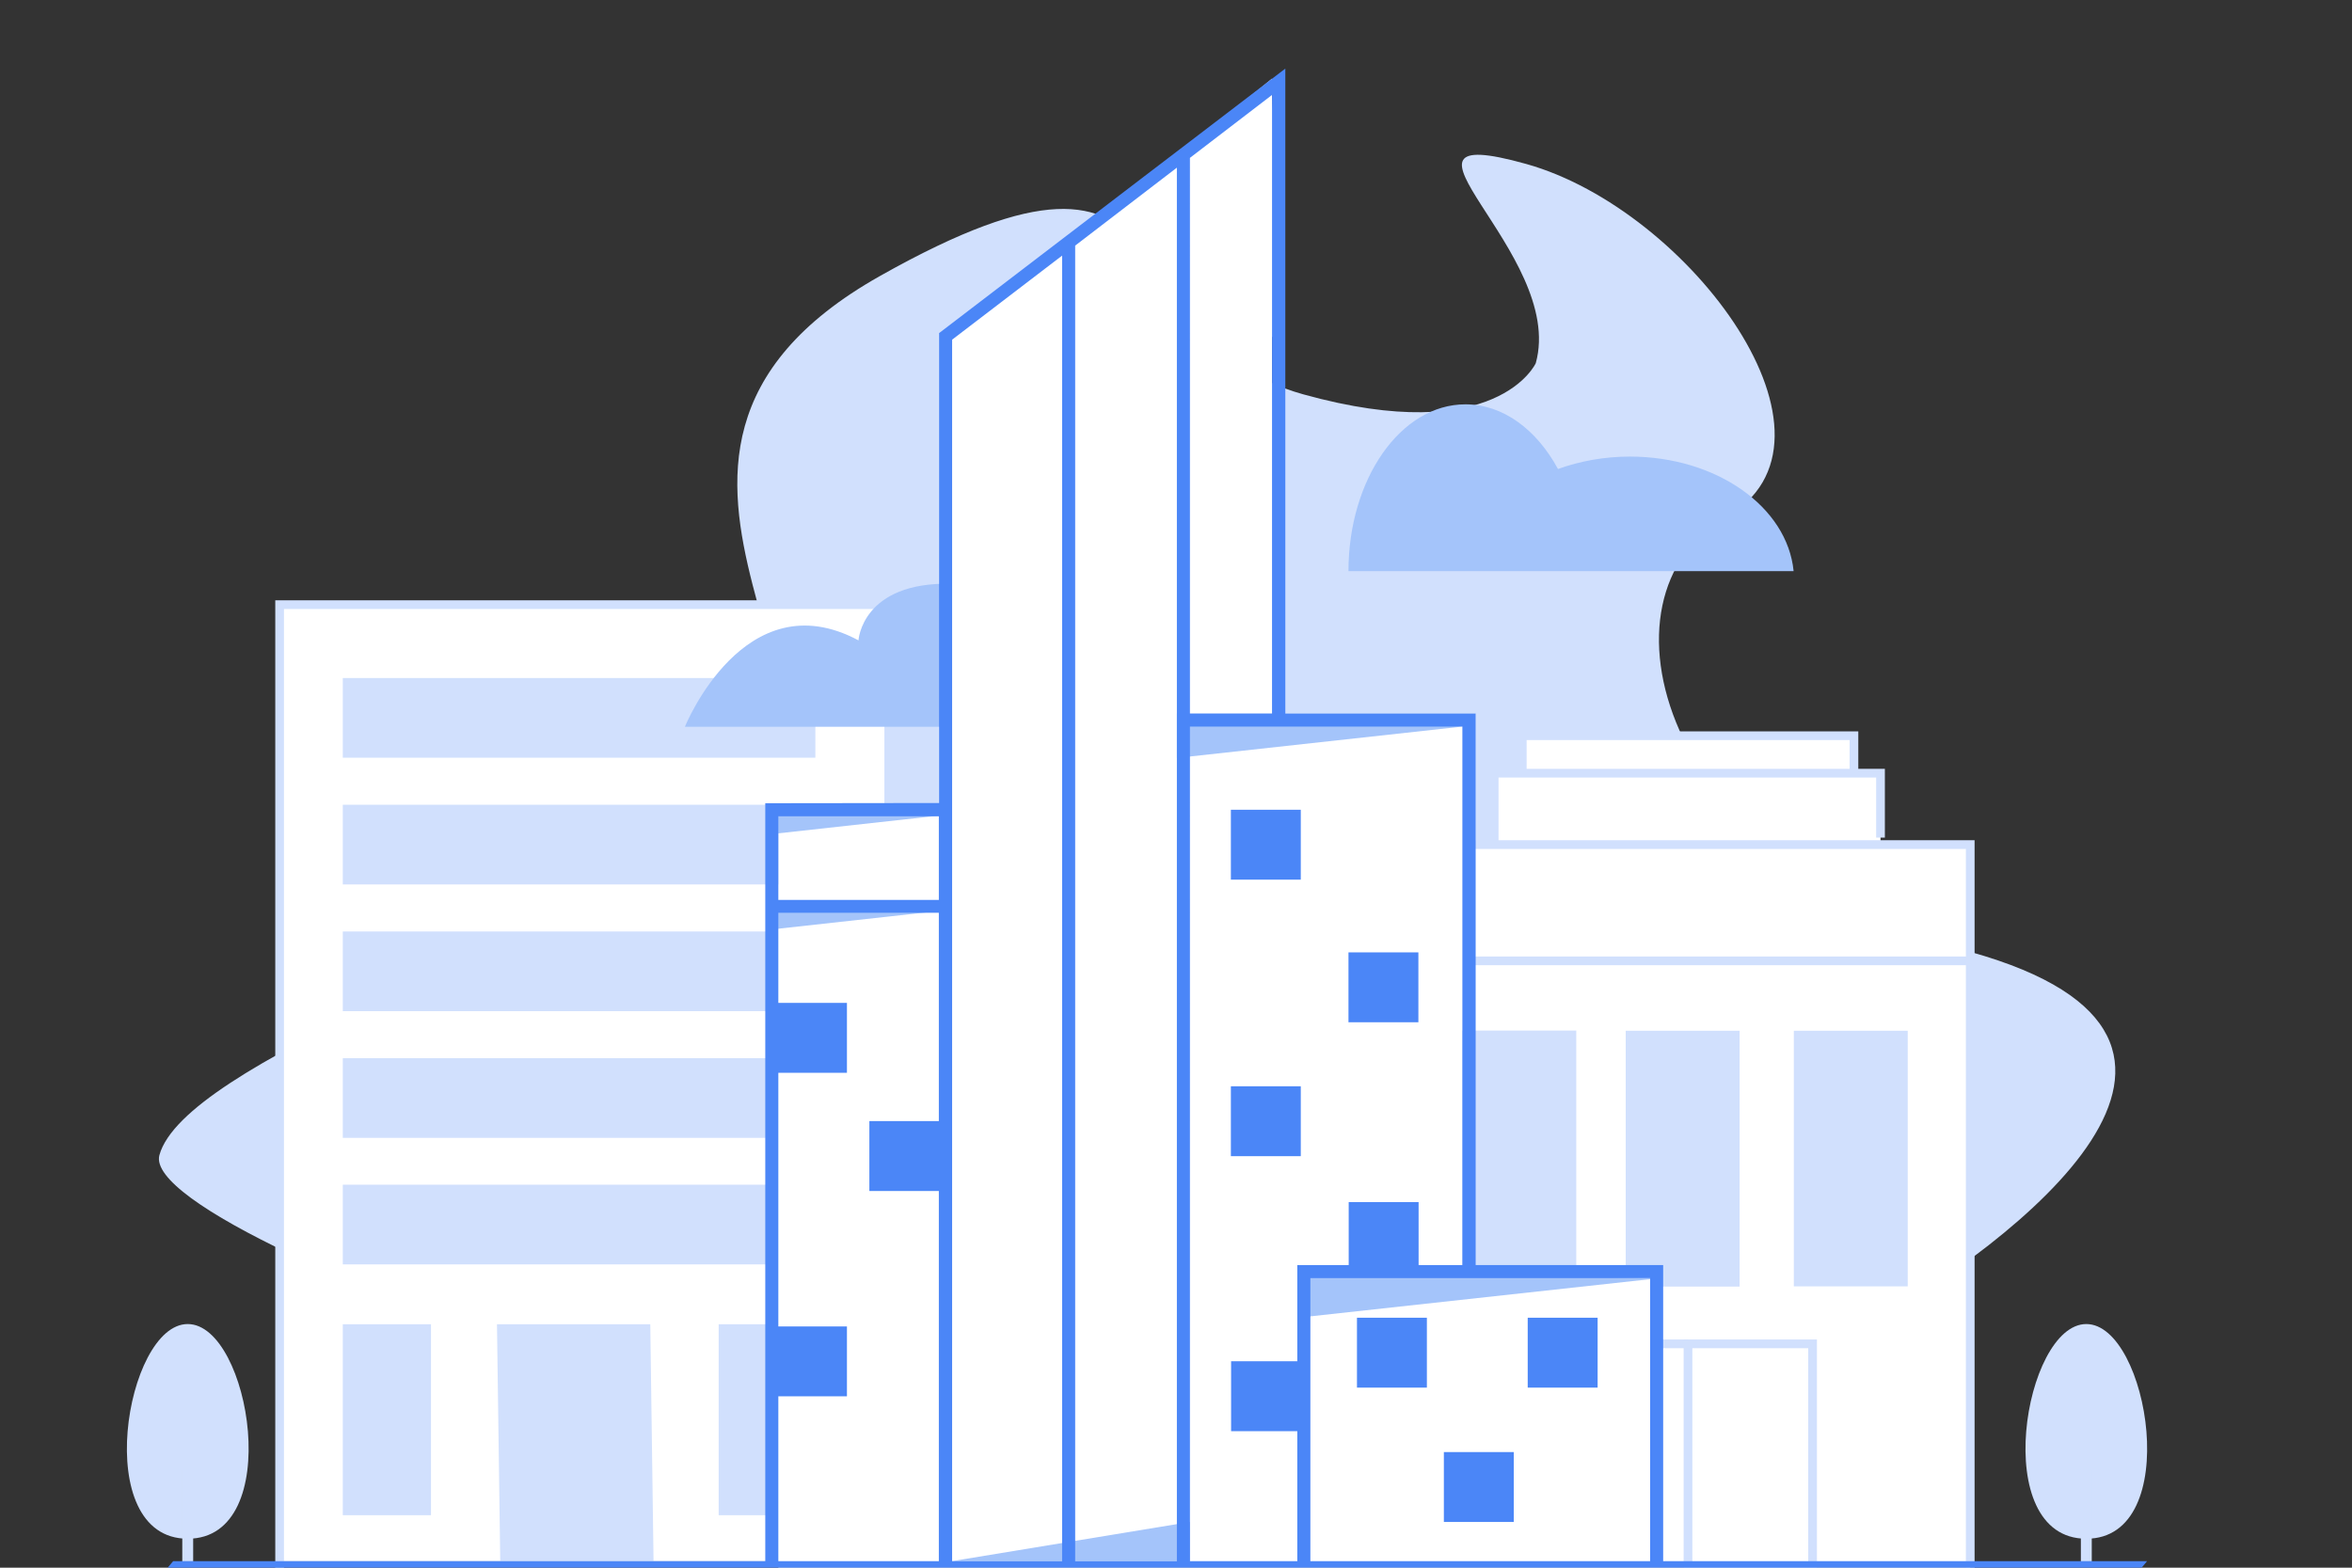 <?xml version="1.0" encoding="utf-8"?>
<!-- Generator: Adobe Illustrator 23.0.1, SVG Export Plug-In . SVG Version: 6.00 Build 0)  -->
<svg version="1.1" id="Layer_1" xmlns="http://www.w3.org/2000/svg" xmlns:xlink="http://www.w3.org/1999/xlink" x="0px" y="0px"
	 viewBox="0 0 1080 720" style="enable-background:new 0 0 1080 720;" xml:space="preserve">
<rect x="0" y="0" width="1080" height="720" fill="#333333" stroke="none"/>
<style type="text/css">
	.st0{fill:#D1E0FD;}
	.st1{fill:#FFFFFF;}
	.st2{fill:none;stroke:#D1E0FD;stroke-width:4;stroke-miterlimit:10;}
	.st3{fill:none;stroke:#D1E0FD;stroke-width:5;stroke-miterlimit:10;}
	.st4{fill:#A4C4FA;}
	.st5{fill:#4B86F7;}
</style>
<g id="Layer_7">
	<path class="st0" d="M705.2,166.8c0,0-17.6,39.1-106.8,14.3S554.4,42,404,126.8s18.4,206.7-71.9,257.6S84.7,489,73.2,530.5
		s415.9,186.1,434.1,121.1c18.1-65,77.2-43.5,165.9-93.5c88.7-50,115.7,89.5,183.6,51.2s191.7-132,48-172.1S729.9,272.9,792.3,237.7
		S775.9,96.3,700.8,75.3S719.3,116,705.2,166.8z"/>
</g>
<g id="Layer_6">
	<g id="Layer_5">
		<polygon class="st1" points="863.5,387.9 863.5,355.1 851.3,355.1 851.3,337.9 699,337.9 699,355.1 686.1,355.1 686.1,387.9 
			677.5,387.9 677.5,327.7 584.1,327.7 584.1,154.8 590.1,153.1 584.1,43.6 584.1,36.1 440.7,153.1 431.1,153.1 431.1,327.7 
			431.1,348.1 431.1,374.9 407.1,374.9 407.1,276.7 128.4,276.7 128.4,717.1 357.4,717.1 357.4,723 671.5,723 904.7,723 
			904.7,387.9 		"/>
	</g>
	<g id="Layer_4">
		<polyline class="st2" points="408.1,371.9 408.1,277.7 128.4,277.7 128.4,720 128.4,277.7 		"/>
		<rect x="157.4" y="311.4" class="st0" width="217" height="36.6"/>
		<rect x="157.4" y="369.6" class="st0" width="200" height="36.6"/>
		<rect x="157.4" y="427.8" class="st0" width="197" height="36.6"/>
		<rect x="157.4" y="486" class="st0" width="197" height="36.6"/>
		<rect x="157.4" y="544.1" class="st0" width="197" height="36.6"/>
		<polygon class="st0" points="300.1,717 229.7,717 228.2,608.2 298.6,608.2 		"/>
		<rect x="330" y="608.2" class="st0" width="24.4" height="87.7"/>
		<rect x="157.4" y="608.2" class="st0" width="40.5" height="87.7"/>
		<path class="st0" d="M86.2,608.1c-28.6,0-45,98.6,0,98.6S114.9,608.1,86.2,608.1z"/>
		<line class="st3" x1="86.2" y1="674.9" x2="86.2" y2="717.1"/>
		<path class="st0" d="M958,608.1c-28.6,0-45,98.6,0,98.6S986.6,608.1,958,608.1z"/>
		<line class="st3" x1="958" y1="674.9" x2="958" y2="717.1"/>
		<polyline class="st2" points="675.2,387.9 686.1,387.9 904.7,387.9 904.7,720 		"/>
		<polyline class="st2" points="686.1,387.9 686.1,355.1 863.5,355.1 863.5,384.7 		"/>
		<polyline class="st2" points="699,355.1 699,337.9 851.3,337.9 851.3,355.1 		"/>
		<line class="st2" x1="675.2" y1="441.3" x2="904.7" y2="441.3"/>
		<rect x="775.1" y="617.2" class="st2" width="57.2" height="102.8"/>
		<line class="st2" x1="762.2" y1="617.2" x2="775.1" y2="617.2"/>
		<rect x="823.7" y="473.4" class="st0" width="52.3" height="117.4"/>
		<rect x="671.5" y="473.3" class="st0" width="52.3" height="117.4"/>
		<polygon class="st0" points="746.5,473.4 746.5,584.4 762.2,584.4 762.2,590.9 798.8,590.9 798.8,473.4 		"/>
	</g>
	<g id="Layer_3">
		<polyline class="st4" points="671.5,333.7 540.4,348.1 540.4,327.7 671.5,333.7 		"/>
		<polyline class="st4" points="762.2,587 595.9,605.2 595.9,584.4 762.2,587 		"/>
		<polyline class="st4" points="546.4,699 437.1,717 546.4,717 546.4,690.7 		"/>
		<path class="st4" d="M394.2,294.1c0,0,1.5-27,42.9-26s0,0,0,0v65.7H314.5C314.5,333.7,341.9,266.1,394.2,294.1z"/>
		<path class="st4" d="M748.4,209.7c-11.8,0-23,2.1-33,5.7c-9.8-18.1-25.2-29.7-42.5-29.7c-29.7,0-53.7,34.3-53.7,76.6h204.4
			C820.7,232.8,788.2,209.7,748.4,209.7z"/>
		<polyline class="st4" points="431.1,374.6 354,383.1 354,373.4 431.1,374.6 		"/>
		<polyline class="st4" points="431.1,418.4 354,426.9 354,417.2 431.1,418.4 		"/>
	</g>
	<g>
		<g>
			<g>
				<path class="st5" d="M351.5,368.9h-0.1V717H79.5l-5,6h906.4l5-6H763.7V581h-86.1V327.7h-87.4V31.5l-43.7,33.4l0,0l-26.6,20.3
					l-88.7,67.8v215.8 M757.7,587v130h-156V587 M671.5,581h-20.1v-28.9h-32.1V581h-23.6v44.2h-30.4v32.1h30.4V717h-49.3V333.7h125.1
					L671.5,581L671.5,581z M519,93.4l21.4-16.4V717h-46.7V112.8L519,93.4z M584.1,43.6v284.1h-37.7V72.5L584.1,43.6z M487.7,117.4
					V717h-50.5v-561L487.7,117.4z M431.1,374.9v38.4h-73.7v-38.4H431.1z M357.4,641.3h31.5v-32.1h-31.5V492.7h31.5v-32.1h-31.5
					v-41.4h73.7v95.7h-31.9v32.1h31.9V717h-73.7L357.4,641.3L357.4,641.3z"/>
				<rect x="565.2" y="371.9" class="st5" width="32.1" height="32.1"/>
				<rect x="619.2" y="437.4" class="st5" width="32.1" height="32.1"/>
				<rect x="565.2" y="498.9" class="st5" width="32.1" height="32.1"/>
				<rect x="623.1" y="605.2" class="st5" width="32.1" height="32.1"/>
				<rect x="663" y="666.9" class="st5" width="32.1" height="32.1"/>
				<rect x="701.5" y="605.2" class="st5" width="32.1" height="32.1"/>
			</g>
		</g>
	</g>
</g>
</svg>
